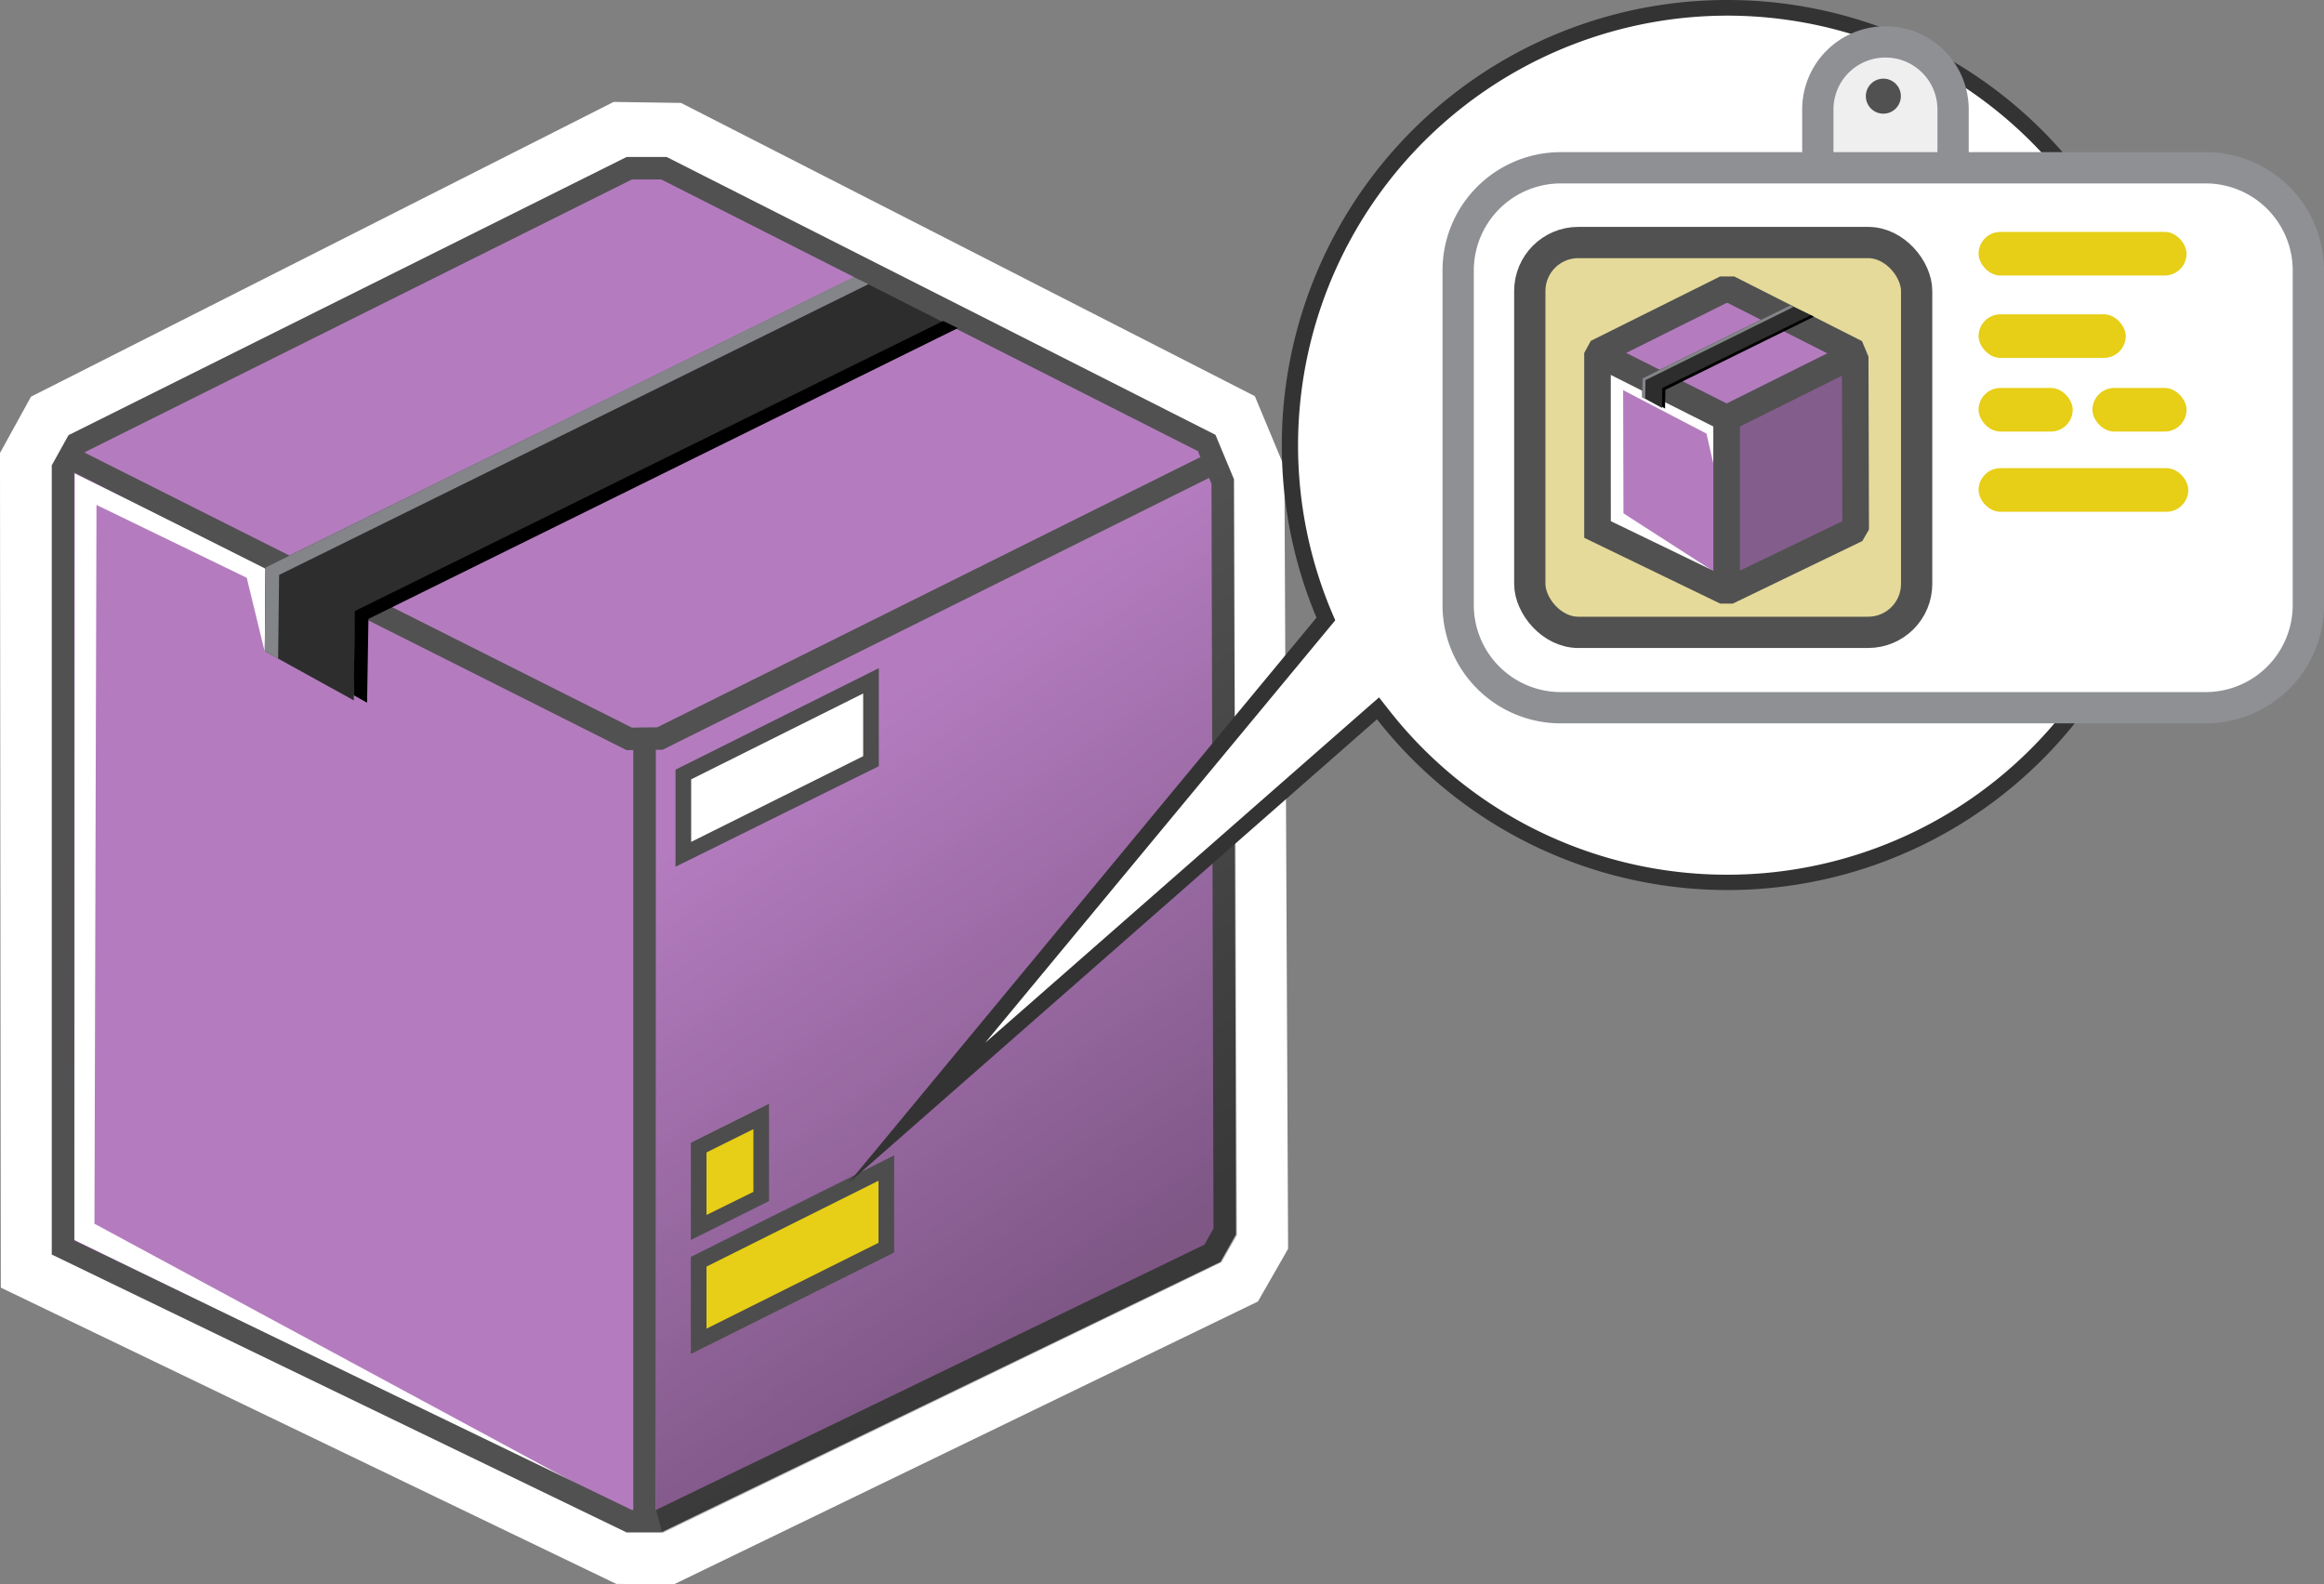 <svg xmlns="http://www.w3.org/2000/svg" xmlns:xlink="http://www.w3.org/1999/xlink" viewBox="0 0 148.62 101.32"><rect x="0" y="0" width="148.62" height="101.32" fill="#808080" stroke="none"/><defs><style>.cls-1,.cls-15{fill:none;}.cls-1,.cls-13,.cls-15{stroke:#515151;}.cls-1,.cls-11,.cls-13,.cls-15,.cls-4{stroke-miterlimit:10;}.cls-1{stroke-width:0.66px;}.cls-2{fill:#2d2d2d;}.cls-3{fill:#838589;}.cls-4,.cls-6{fill:#fff;}.cls-4{stroke:#fff;stroke-width:6.54px;}.cls-5{fill:#b47cbf;}.cls-7{fill:url(#linear-gradient);}.cls-8{fill:#4d4d4d;}.cls-9{fill:#e7ce17;}.cls-10{fill:#333;}.cls-11{fill:#efefef;stroke:#8e9094;}.cls-11,.cls-13{stroke-width:2px;}.cls-12{fill:#8e9094;}.cls-13{fill:#e5da9a;}.cls-14{fill:#835d8c;}.cls-15{stroke-width:1.7px;}.cls-16{fill:#515151;}</style><linearGradient id="linear-gradient" x1="72.45" y1="80.69" x2="50.25" y2="48.85" gradientUnits="userSpaceOnUse"><stop offset="0" stop-opacity="0.3"/><stop offset="1" stop-opacity="0"/></linearGradient><symbol id="box-hollow" data-name="box-hollow" viewBox="0 0 34.75 40.35"><polyline class="cls-1" points="0.7 8.91 16.94 17.07 17.84 17.06 33.92 9.06"/><polygon class="cls-2" points="26.8 4.53 8.9 13.41 8.86 15.94 6.25 14.5 6.27 12.04 24.1 3.25 26.8 4.53"/><polygon class="cls-1" points="0.33 9.13 0.33 19.25 0.33 31.99 16.94 40.02 17.8 40.02 34.05 32.16 34.41 31.52 34.35 9.52 33.88 8.39 17.96 0.33 16.94 0.33 0.73 8.41 0.33 9.13"/><line class="cls-1" x1="17.39" y1="16.92" x2="17.39" y2="39.87"/><polygon class="cls-3" points="23.53 3.52 6.27 12.04 6.25 14.5 6.64 14.72 6.67 12.26 23.96 3.73 23.53 3.52"/><polygon points="26.15 4.81 8.89 13.32 8.86 15.79 9.25 16.01 9.29 13.55 26.58 5.02 26.15 4.81"/></symbol></defs><g id="Layer_2" data-name="Layer 2"><g id="tooltip"><polygon class="cls-4" points="4.36 27.83 3.27 29.81 3.32 80.29 40.17 98.03 42.35 98.05 78.11 80.73 79.1 79 78.87 30.53 77.69 27.7 42.74 9.84 40 9.8 4.36 27.83"/><polygon class="cls-5" points="4.07 30.08 4.4 79.84 40.26 97.32 42.14 97.32 77.36 80.28 78.32 78.48 78.24 30.8 77.2 28.34 42.84 11.13 39.81 11.08 5.07 28.3 4.07 30.08"/><polygon class="cls-5" points="4.78 30.28 4.4 79.84 41.24 97 41.07 47.94 4.78 30.28"/><polygon class="cls-6" points="6.04 78.26 6.17 32.29 15.78 36.95 16.93 41.68 16.98 36.29 4.78 30.28 4.76 79.3 38.2 95.61 6.04 78.26"/><use width="34.75" height="40.35" transform="translate(3.31 10.04) scale(2.18)" xlink:href="#box-hollow"/><polygon class="cls-7" points="41.97 96.6 41.93 46.67 77.79 27.83 78.97 30.66 79.1 79 78.11 80.73 42.35 98.05 41.97 96.6"/><polygon class="cls-6" points="43.73 49.54 55.7 43.55 55.7 48.65 43.73 54.63 43.73 49.54"/><path class="cls-8" d="M55.2,44.36v4l-11,5.48v-4l11-5.49m1-1.62-13,6.49v6.21L56.2,49V42.74Z"/><polygon class="cls-9" points="44.7 80.66 56.68 74.67 56.68 79.76 44.7 85.75 44.7 80.66"/><path class="cls-8" d="M56.18,75.48v4l-11,5.49V81l11-5.49m1-1.62-13,6.49v6.21l13-6.49V73.86Z"/><polygon class="cls-9" points="44.7 73.4 48.68 71.41 48.68 76.51 44.7 78.49 44.7 73.4"/><path class="cls-8" d="M48.18,72.22v4l-3,1.48v-4l3-1.49m1-1.62-5,2.49V79.3l5-2.49V70.6Z"/><path class="cls-6" d="M84.77,39.59l-.12-.28a28.09,28.09,0,1,1,3.8,6.42l-.33-.41L58.62,71.18Z"/><path class="cls-10" d="M110.44,1a27.47,27.47,0,1,1-21.6,44.43l-.65-.83-.79.69L63,66.69,85,40.14l.39-.47-.24-.56A27.48,27.48,0,0,1,110.44,1m0-1A28.48,28.48,0,0,0,84.19,39.5L54.25,75.67,88.06,46A28.46,28.46,0,1,0,110.44,0Z"/><path class="cls-6" d="M116.39,10.32l.21-4.95a4.35,4.35,0,0,1,4.23-2.16,4.26,4.26,0,0,1,3.35,2.25l.53,4.54Z"/><path class="cls-11" d="M116.25,9.81V7a4.32,4.32,0,0,1,4.33-4.32h0A4.32,4.32,0,0,1,124.9,7V9.81"/><rect class="cls-6" x="93.25" y="10.73" width="54.37" height="34.52" rx="6.56"/><path class="cls-12" d="M141.06,11.73a5.57,5.57,0,0,1,5.56,5.56V38.7a5.57,5.57,0,0,1-5.56,5.56H99.81a5.57,5.57,0,0,1-5.56-5.56V17.29a5.57,5.57,0,0,1,5.56-5.56h41.25m0-2H99.81a7.56,7.56,0,0,0-7.56,7.56V38.7a7.56,7.56,0,0,0,7.56,7.56h41.25a7.56,7.56,0,0,0,7.56-7.56V17.29a7.56,7.56,0,0,0-7.56-7.56Z"/><rect class="cls-13" x="97.83" y="15.51" width="24.74" height="24.93" rx="3.1"/><polygon class="cls-5" points="102.47 34.02 102.58 22.26 110.7 18.53 117.99 22.58 118.27 33.57 110.42 37.68 102.47 34.02"/><polygon class="cls-14" points="111.21 27.23 111.14 36.74 117.94 33.57 117.92 23.83 111.21 27.23"/><polygon class="cls-6" points="103.82 32.83 103.8 24.95 109.13 27.73 109.56 29.61 109.59 27.25 102.95 23.86 102.97 33.46 109.59 36.54 103.82 32.83"/><rect class="cls-9" x="126.53" y="14.83" width="13.3" height="2.79" rx="1.4"/><rect class="cls-9" x="126.53" y="20.1" width="9.41" height="2.79" rx="1.4"/><rect class="cls-9" x="126.53" y="29.94" width="13.41" height="2.79" rx="1.4"/><rect class="cls-9" x="126.53" y="24.81" width="6.02" height="2.79" rx="1.4"/><rect class="cls-9" x="133.81" y="24.81" width="6.02" height="2.79" rx="1.4"/><polyline class="cls-15" points="102.34 22.69 110.2 26.64 110.64 26.64 118.43 22.76"/><polygon class="cls-15" points="102.16 22.79 102.16 27.7 102.16 33.86 110.2 37.75 110.62 37.75 118.49 33.95 118.67 33.64 118.64 22.98 118.41 22.43 110.7 18.53 110.2 18.53 102.35 22.44 102.16 22.79"/><line class="cls-15" x1="110.42" y1="26.57" x2="110.42" y2="37.68"/><polygon class="cls-2" points="115.8 20.15 106.31 24.87 106.29 26.09 105.02 25.4 105.03 24.2 114.48 19.53 115.8 20.15"/><polygon class="cls-3" points="114.48 19.53 105.03 24.2 105.02 25.4 105.21 25.5 105.23 24.31 114.69 19.63 114.48 19.53"/><polygon points="115.8 20.15 106.3 24.82 106.29 26.02 106.48 26.13 106.5 24.93 116 20.25 115.8 20.15"/><circle class="cls-16" cx="120.44" cy="6.15" r="1.12"/></g></g></svg>